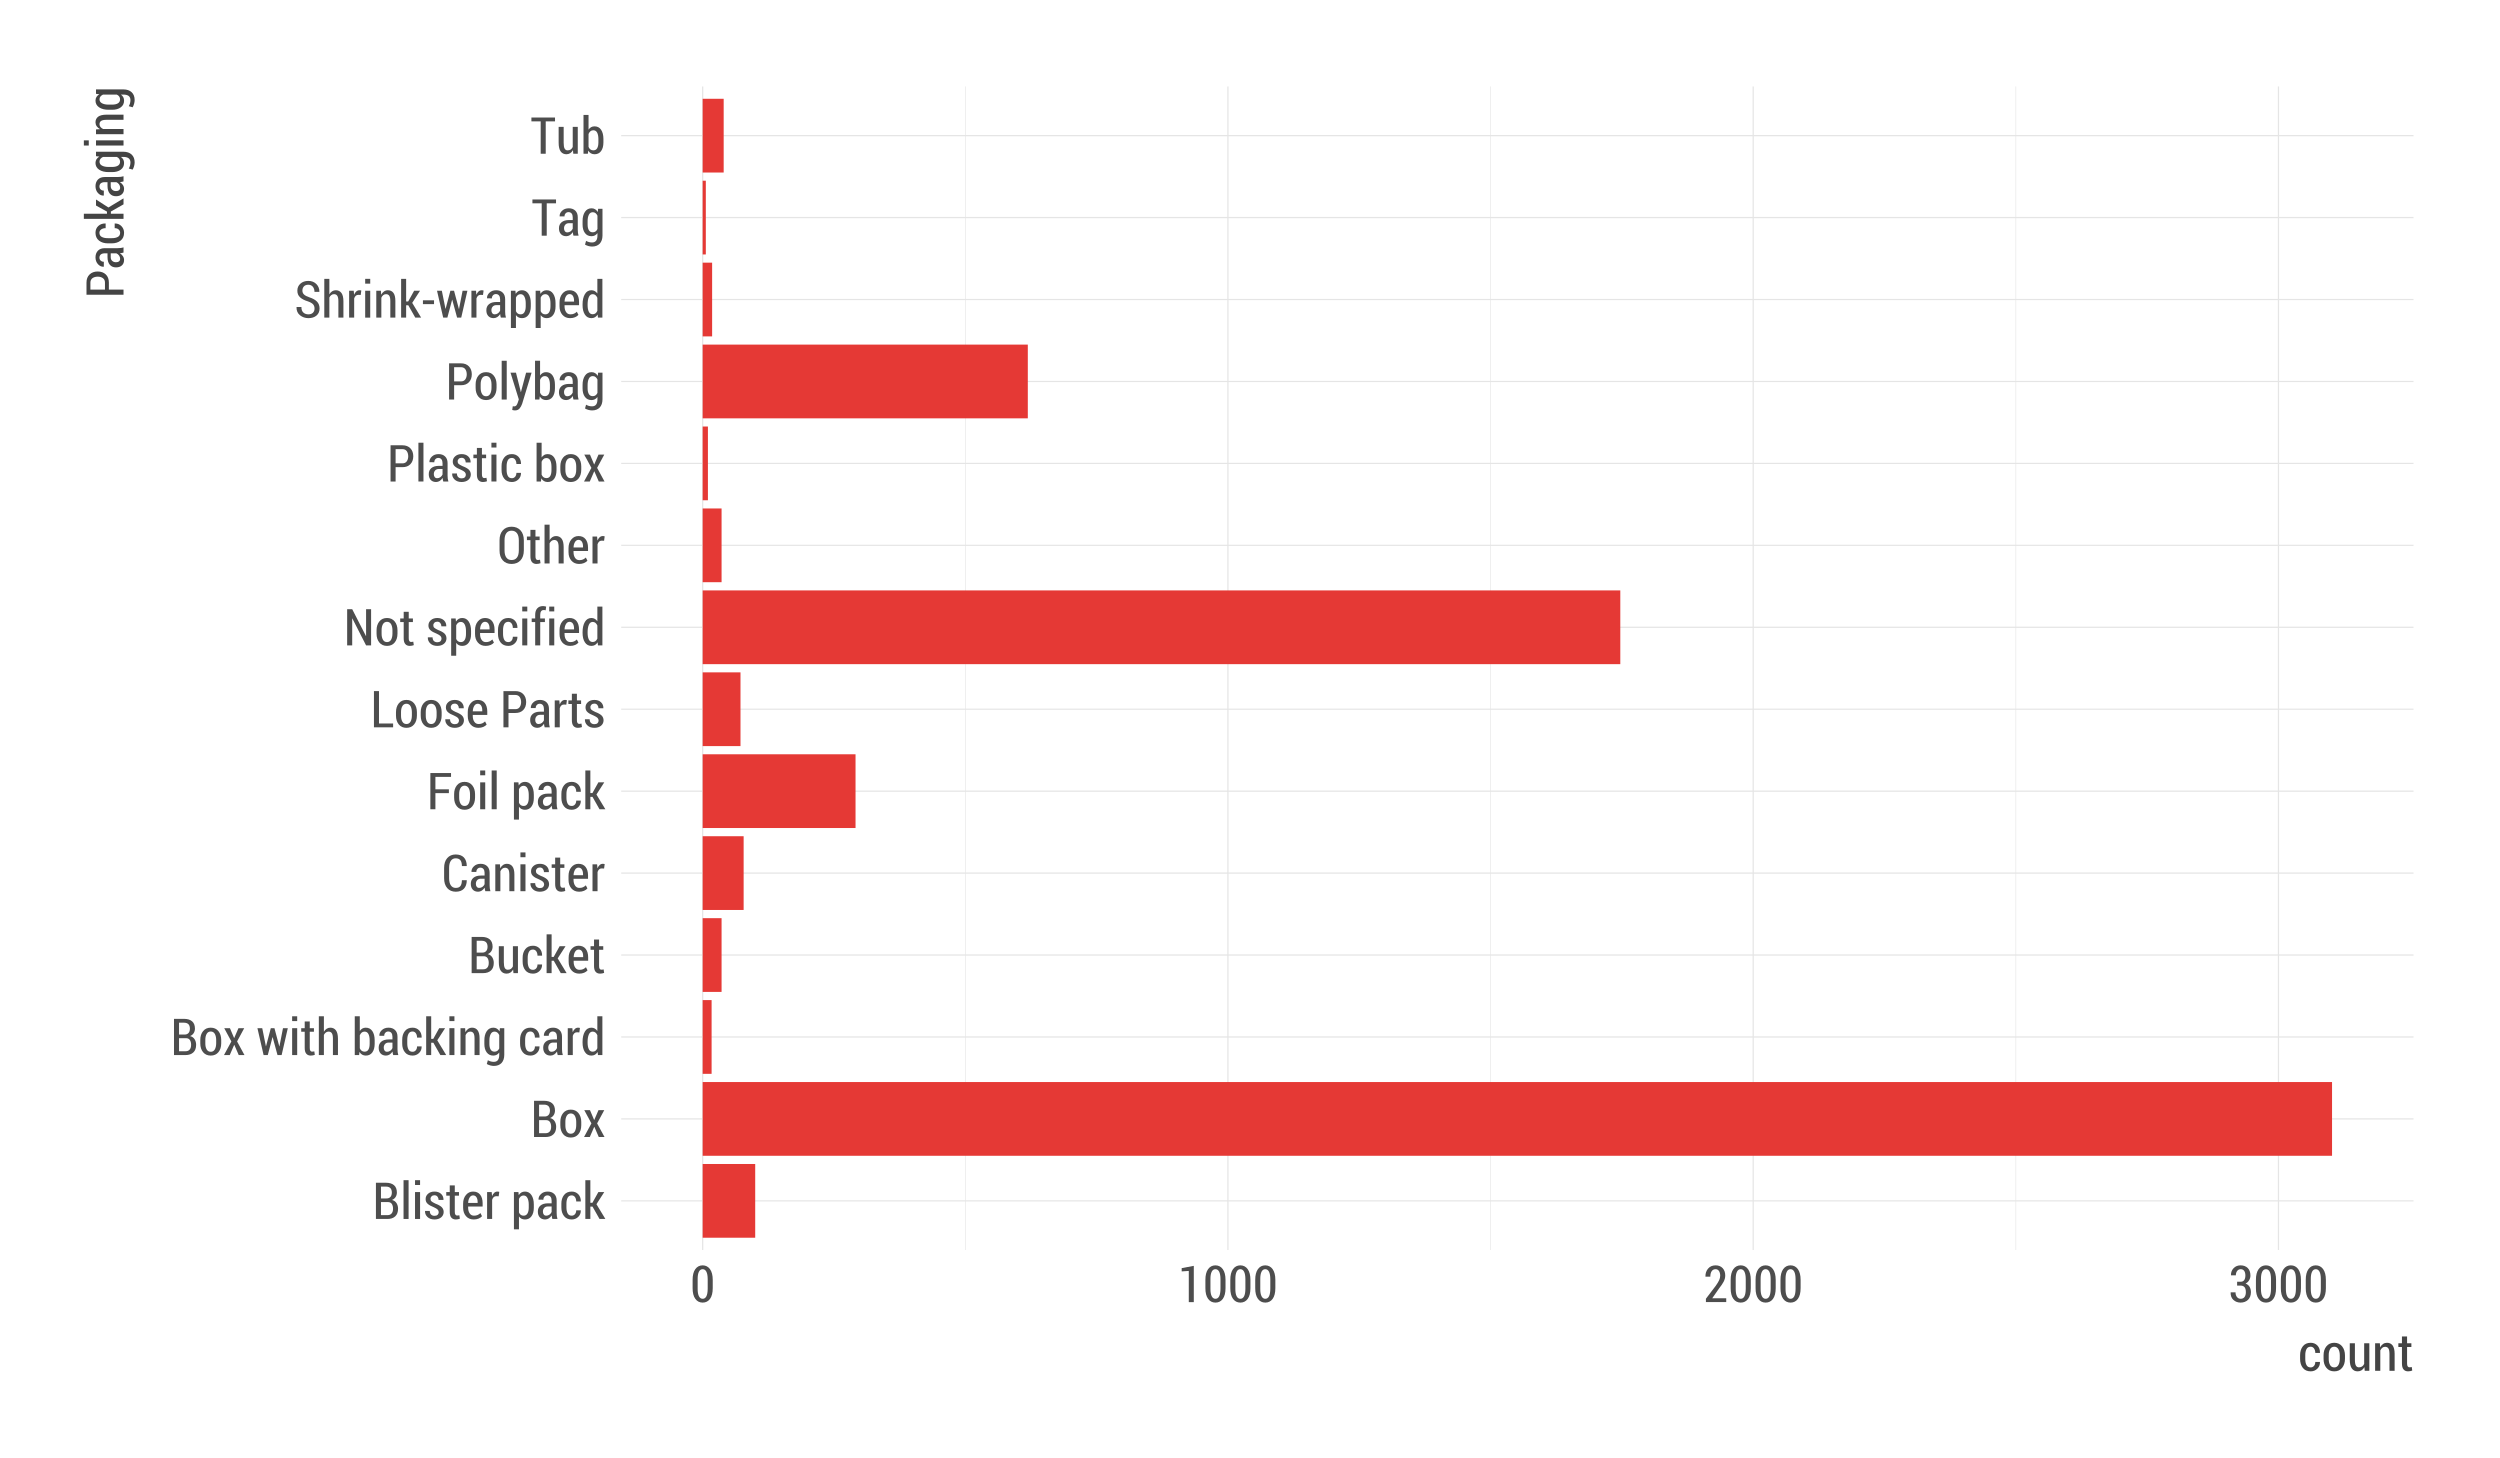 <?xml version="1.0" encoding="UTF-8"?>
<svg xmlns="http://www.w3.org/2000/svg" xmlns:xlink="http://www.w3.org/1999/xlink" width="432pt" height="252pt" viewBox="0 0 432 252" version="1.1">
<defs>
<g>
<symbol overflow="visible" id="glyph0-0">
<path style="stroke:none;" d="M 0.605 0 L 0.605 -6.258 L 2.352 -6.258 C 2.938 -6.258 3.398 -6.117 3.73 -5.836 C 4.059 -5.555 4.223 -5.133 4.227 -4.57 C 4.223 -4.273 4.148 -4.008 4 -3.781 C 3.848 -3.551 3.641 -3.387 3.379 -3.281 C 3.711 -3.207 3.969 -3.027 4.156 -2.75 C 4.336 -2.469 4.43 -2.145 4.43 -1.77 C 4.43 -1.191 4.266 -0.75 3.941 -0.453 C 3.613 -0.148 3.164 0 2.594 0 Z M 1.477 -2.918 L 1.477 -0.66 L 2.594 -0.66 C 2.902 -0.656 3.141 -0.75 3.309 -0.945 C 3.477 -1.133 3.562 -1.406 3.562 -1.766 C 3.562 -2.113 3.488 -2.395 3.348 -2.605 C 3.199 -2.812 2.98 -2.918 2.688 -2.918 Z M 1.477 -3.547 L 2.438 -3.547 C 2.723 -3.543 2.945 -3.629 3.109 -3.805 C 3.27 -3.977 3.352 -4.23 3.355 -4.559 C 3.352 -4.902 3.266 -5.16 3.098 -5.336 C 2.926 -5.504 2.676 -5.59 2.352 -5.594 L 1.477 -5.594 Z M 1.477 -3.547 "/>
</symbol>
<symbol overflow="visible" id="glyph0-1">
<path style="stroke:none;" d="M 1.426 0 L 0.555 0 L 0.555 -6.703 L 1.426 -6.703 Z M 1.426 0 "/>
</symbol>
<symbol overflow="visible" id="glyph0-2">
<path style="stroke:none;" d="M 1.426 0 L 0.555 0 L 0.555 -4.648 L 1.426 -4.648 Z M 1.426 -5.871 L 0.555 -5.871 L 0.555 -6.703 L 1.426 -6.703 Z M 1.426 -5.871 "/>
</symbol>
<symbol overflow="visible" id="glyph0-3">
<path style="stroke:none;" d="M 2.664 -1.164 C 2.66 -1.34 2.602 -1.492 2.484 -1.621 C 2.367 -1.742 2.141 -1.879 1.812 -2.031 C 1.328 -2.215 0.973 -2.414 0.746 -2.629 C 0.512 -2.836 0.398 -3.109 0.402 -3.445 C 0.398 -3.805 0.539 -4.109 0.824 -4.359 C 1.105 -4.609 1.477 -4.734 1.938 -4.734 C 2.414 -4.734 2.797 -4.598 3.082 -4.328 C 3.363 -4.055 3.496 -3.719 3.488 -3.316 L 3.48 -3.293 L 2.641 -3.293 C 2.637 -3.512 2.574 -3.699 2.453 -3.859 C 2.328 -4.016 2.156 -4.094 1.938 -4.098 C 1.719 -4.094 1.551 -4.035 1.43 -3.914 C 1.305 -3.789 1.242 -3.645 1.246 -3.48 C 1.242 -3.301 1.293 -3.16 1.402 -3.059 C 1.504 -2.957 1.73 -2.82 2.078 -2.656 C 2.562 -2.477 2.926 -2.277 3.164 -2.059 C 3.398 -1.832 3.516 -1.551 3.52 -1.207 C 3.516 -0.824 3.367 -0.512 3.078 -0.27 C 2.781 -0.031 2.398 0.086 1.93 0.09 C 1.414 0.086 1.012 -0.055 0.715 -0.344 C 0.418 -0.633 0.277 -0.973 0.297 -1.367 L 0.305 -1.391 L 1.117 -1.391 C 1.125 -1.086 1.207 -0.871 1.363 -0.742 C 1.516 -0.605 1.707 -0.539 1.941 -0.543 C 2.164 -0.539 2.344 -0.598 2.473 -0.715 C 2.598 -0.832 2.66 -0.98 2.664 -1.164 Z M 2.664 -1.164 "/>
</symbol>
<symbol overflow="visible" id="glyph0-4">
<path style="stroke:none;" d="M 1.613 -5.805 L 1.613 -4.648 L 2.336 -4.648 L 2.336 -4.027 L 1.613 -4.027 L 1.613 -1.258 C 1.609 -1.016 1.645 -0.844 1.719 -0.746 C 1.789 -0.641 1.883 -0.59 2 -0.594 C 2.062 -0.59 2.125 -0.594 2.188 -0.605 C 2.242 -0.609 2.312 -0.625 2.398 -0.645 L 2.488 -0.043 C 2.391 -0.004 2.281 0.023 2.16 0.051 C 2.035 0.074 1.91 0.086 1.785 0.09 C 1.453 0.086 1.195 -0.02 1.016 -0.234 C 0.828 -0.449 0.738 -0.789 0.742 -1.258 L 0.742 -4.027 L 0.137 -4.027 L 0.137 -4.648 L 0.742 -4.648 L 0.742 -5.805 Z M 1.613 -5.805 "/>
</symbol>
<symbol overflow="visible" id="glyph0-5">
<path style="stroke:none;" d="M 2.18 0.09 C 1.625 0.086 1.18 -0.102 0.848 -0.484 C 0.516 -0.867 0.352 -1.359 0.352 -1.961 L 0.352 -2.637 C 0.352 -3.246 0.512 -3.746 0.84 -4.141 C 1.16 -4.535 1.574 -4.734 2.078 -4.734 C 2.605 -4.734 3.012 -4.555 3.297 -4.195 C 3.578 -3.836 3.719 -3.352 3.723 -2.746 L 3.723 -2.145 L 1.219 -2.145 L 1.219 -1.961 C 1.219 -1.559 1.305 -1.227 1.484 -0.965 C 1.656 -0.699 1.906 -0.566 2.234 -0.57 C 2.469 -0.566 2.676 -0.605 2.852 -0.684 C 3.02 -0.758 3.184 -0.871 3.344 -1.02 L 3.617 -0.477 C 3.469 -0.305 3.273 -0.168 3.027 -0.066 C 2.781 0.039 2.5 0.086 2.18 0.09 Z M 2.078 -4.074 C 1.824 -4.07 1.621 -3.949 1.473 -3.703 C 1.316 -3.453 1.234 -3.141 1.219 -2.766 L 2.859 -2.766 L 2.859 -2.945 C 2.859 -3.273 2.793 -3.543 2.66 -3.758 C 2.527 -3.965 2.332 -4.07 2.078 -4.074 Z M 2.078 -4.074 "/>
</symbol>
<symbol overflow="visible" id="glyph0-6">
<path style="stroke:none;" d="M 2.5 -3.914 L 2.094 -3.938 C 1.906 -3.938 1.758 -3.883 1.641 -3.773 C 1.523 -3.664 1.434 -3.508 1.371 -3.312 L 1.371 0 L 0.5 0 L 0.5 -4.648 L 1.293 -4.648 L 1.359 -3.949 C 1.453 -4.195 1.578 -4.387 1.738 -4.527 C 1.895 -4.664 2.078 -4.734 2.285 -4.734 C 2.34 -4.734 2.398 -4.727 2.461 -4.719 C 2.52 -4.703 2.566 -4.691 2.605 -4.684 Z M 2.5 -3.914 "/>
</symbol>
<symbol overflow="visible" id="glyph0-7">
<path style="stroke:none;" d=""/>
</symbol>
<symbol overflow="visible" id="glyph0-8">
<path style="stroke:none;" d="M 3.938 -1.938 C 3.938 -1.324 3.801 -0.832 3.531 -0.465 C 3.262 -0.094 2.887 0.086 2.41 0.09 C 2.18 0.086 1.98 0.047 1.812 -0.043 C 1.637 -0.129 1.492 -0.262 1.371 -0.434 L 1.371 1.789 L 0.5 1.789 L 0.5 -4.648 L 1.277 -4.648 L 1.332 -4.117 C 1.449 -4.312 1.602 -4.465 1.781 -4.574 C 1.961 -4.68 2.168 -4.734 2.402 -4.734 C 2.887 -4.734 3.262 -4.531 3.531 -4.125 C 3.801 -3.719 3.938 -3.18 3.938 -2.508 Z M 3.062 -2.508 C 3.059 -2.961 2.984 -3.332 2.836 -3.621 C 2.688 -3.91 2.461 -4.055 2.164 -4.055 C 1.977 -4.055 1.82 -4 1.688 -3.895 C 1.555 -3.789 1.449 -3.645 1.371 -3.465 L 1.371 -1.113 C 1.449 -0.938 1.551 -0.801 1.684 -0.711 C 1.812 -0.613 1.977 -0.566 2.172 -0.57 C 2.469 -0.566 2.691 -0.691 2.84 -0.945 C 2.984 -1.195 3.059 -1.527 3.062 -1.938 Z M 3.062 -2.508 "/>
</symbol>
<symbol overflow="visible" id="glyph0-9">
<path style="stroke:none;" d="M 2.867 0 C 2.832 -0.105 2.809 -0.207 2.789 -0.312 C 2.766 -0.41 2.75 -0.512 2.75 -0.617 C 2.617 -0.406 2.457 -0.238 2.262 -0.105 C 2.066 0.023 1.852 0.086 1.617 0.09 C 1.223 0.086 0.914 -0.035 0.691 -0.281 C 0.469 -0.527 0.355 -0.859 0.359 -1.277 C 0.355 -1.719 0.508 -2.066 0.812 -2.32 C 1.113 -2.574 1.539 -2.699 2.09 -2.703 L 2.738 -2.703 L 2.738 -3.176 C 2.734 -3.457 2.672 -3.676 2.547 -3.836 C 2.418 -3.992 2.238 -4.07 2.012 -4.074 C 1.801 -4.07 1.633 -4 1.508 -3.859 C 1.375 -3.715 1.312 -3.539 1.316 -3.328 L 0.484 -3.332 L 0.473 -3.355 C 0.457 -3.711 0.602 -4.031 0.902 -4.312 C 1.199 -4.594 1.586 -4.734 2.066 -4.734 C 2.523 -4.734 2.895 -4.598 3.18 -4.328 C 3.465 -4.055 3.609 -3.668 3.609 -3.172 L 3.609 -1.016 C 3.609 -0.828 3.617 -0.656 3.641 -0.492 C 3.66 -0.324 3.695 -0.16 3.746 0 Z M 1.812 -0.57 C 2.012 -0.566 2.199 -0.629 2.367 -0.75 C 2.535 -0.871 2.656 -1.023 2.738 -1.207 L 2.738 -2.16 L 2.074 -2.16 C 1.809 -2.156 1.602 -2.07 1.453 -1.902 C 1.305 -1.73 1.23 -1.523 1.234 -1.277 C 1.23 -1.066 1.281 -0.895 1.383 -0.766 C 1.484 -0.633 1.625 -0.566 1.812 -0.57 Z M 1.812 -0.57 "/>
</symbol>
<symbol overflow="visible" id="glyph0-10">
<path style="stroke:none;" d="M 2.113 -0.57 C 2.328 -0.566 2.512 -0.652 2.664 -0.82 C 2.809 -0.988 2.883 -1.211 2.887 -1.496 L 3.668 -1.496 L 3.68 -1.469 C 3.688 -1.027 3.539 -0.656 3.234 -0.359 C 2.926 -0.059 2.551 0.086 2.113 0.09 C 1.531 0.086 1.086 -0.105 0.781 -0.496 C 0.469 -0.887 0.316 -1.387 0.32 -2 L 0.32 -2.637 C 0.316 -3.246 0.469 -3.746 0.781 -4.141 C 1.086 -4.535 1.531 -4.734 2.109 -4.734 C 2.578 -4.734 2.957 -4.574 3.254 -4.262 C 3.543 -3.945 3.688 -3.543 3.684 -3.047 L 3.668 -3.02 L 2.887 -3.02 C 2.883 -3.328 2.812 -3.582 2.672 -3.781 C 2.531 -3.973 2.344 -4.07 2.109 -4.074 C 1.777 -4.07 1.539 -3.938 1.402 -3.668 C 1.262 -3.395 1.195 -3.051 1.195 -2.645 L 1.195 -2 C 1.195 -1.578 1.262 -1.234 1.402 -0.969 C 1.539 -0.699 1.777 -0.566 2.113 -0.57 Z M 2.113 -0.57 "/>
</symbol>
<symbol overflow="visible" id="glyph0-11">
<path style="stroke:none;" d="M 1.742 -2.137 L 1.371 -2.137 L 1.371 0 L 0.504 0 L 0.504 -6.703 L 1.371 -6.703 L 1.371 -2.797 L 1.727 -2.797 L 2.754 -4.648 L 3.773 -4.648 L 2.422 -2.551 L 3.965 0 L 2.953 0 Z M 1.742 -2.137 "/>
</symbol>
<symbol overflow="visible" id="glyph0-12">
<path style="stroke:none;" d="M 0.328 -2.617 C 0.328 -3.23 0.488 -3.738 0.809 -4.137 C 1.129 -4.535 1.57 -4.734 2.137 -4.734 C 2.691 -4.734 3.133 -4.535 3.457 -4.141 C 3.781 -3.742 3.941 -3.234 3.945 -2.617 L 3.945 -2.023 C 3.941 -1.398 3.781 -0.891 3.461 -0.5 C 3.137 -0.105 2.695 0.086 2.141 0.09 C 1.57 0.086 1.129 -0.105 0.809 -0.5 C 0.488 -0.891 0.328 -1.398 0.328 -2.023 Z M 1.199 -2.027 C 1.195 -1.602 1.273 -1.25 1.43 -0.98 C 1.586 -0.703 1.82 -0.566 2.141 -0.57 C 2.445 -0.566 2.68 -0.703 2.84 -0.98 C 2.992 -1.25 3.07 -1.602 3.074 -2.027 L 3.074 -2.621 C 3.07 -3.035 2.992 -3.383 2.84 -3.66 C 2.68 -3.934 2.445 -4.07 2.137 -4.074 C 1.82 -4.07 1.586 -3.934 1.43 -3.664 C 1.273 -3.387 1.195 -3.039 1.199 -2.621 Z M 1.199 -2.027 "/>
</symbol>
<symbol overflow="visible" id="glyph0-13">
<path style="stroke:none;" d="M 1.891 -2.953 L 1.918 -2.953 L 2.648 -4.648 L 3.645 -4.648 L 2.41 -2.355 L 3.688 0 L 2.695 0 L 1.934 -1.754 L 1.906 -1.754 L 1.145 0 L 0.148 0 L 1.422 -2.355 L 0.188 -4.648 L 1.176 -4.648 Z M 1.891 -2.953 "/>
</symbol>
<symbol overflow="visible" id="glyph0-14">
<path style="stroke:none;" d="M 3.953 -1.508 L 3.98 -1.508 L 4.594 -4.648 L 5.426 -4.648 L 4.359 0 L 3.645 0 L 2.809 -3.09 L 2.785 -3.09 L 1.965 0 L 1.242 0 L 0.176 -4.648 L 1.008 -4.648 L 1.637 -1.535 L 1.664 -1.535 L 2.488 -4.648 L 3.117 -4.648 Z M 3.953 -1.508 "/>
</symbol>
<symbol overflow="visible" id="glyph0-15">
<path style="stroke:none;" d="M 1.359 -4.027 C 1.484 -4.246 1.641 -4.422 1.832 -4.547 C 2.02 -4.672 2.23 -4.734 2.465 -4.734 C 2.883 -4.734 3.207 -4.578 3.441 -4.27 C 3.668 -3.961 3.785 -3.484 3.789 -2.844 L 3.789 0 L 2.918 0 L 2.918 -2.852 C 2.918 -3.277 2.855 -3.586 2.73 -3.773 C 2.605 -3.961 2.418 -4.055 2.176 -4.055 C 1.992 -4.055 1.836 -4.004 1.699 -3.902 C 1.559 -3.801 1.445 -3.66 1.359 -3.484 L 1.359 0 L 0.484 0 L 0.484 -6.703 L 1.359 -6.703 Z M 1.359 -4.027 "/>
</symbol>
<symbol overflow="visible" id="glyph0-16">
<path style="stroke:none;" d="M 3.941 -1.938 C 3.938 -1.32 3.805 -0.828 3.539 -0.461 C 3.273 -0.094 2.898 0.086 2.414 0.09 C 2.172 0.086 1.957 0.035 1.777 -0.07 C 1.59 -0.176 1.438 -0.332 1.32 -0.547 L 1.254 0 L 0.5 0 L 0.5 -6.703 L 1.371 -6.703 L 1.371 -4.16 C 1.488 -4.344 1.633 -4.484 1.809 -4.586 C 1.977 -4.684 2.176 -4.734 2.406 -4.734 C 2.895 -4.734 3.273 -4.535 3.539 -4.145 C 3.805 -3.746 3.938 -3.223 3.941 -2.57 Z M 3.074 -2.57 C 3.07 -3.012 3 -3.371 2.859 -3.645 C 2.719 -3.918 2.492 -4.055 2.188 -4.055 C 1.988 -4.055 1.824 -3.996 1.691 -3.879 C 1.555 -3.762 1.449 -3.605 1.371 -3.418 L 1.371 -1.18 C 1.449 -0.988 1.555 -0.844 1.691 -0.742 C 1.828 -0.637 1.996 -0.586 2.195 -0.586 C 2.5 -0.586 2.723 -0.707 2.863 -0.949 C 3 -1.191 3.07 -1.52 3.074 -1.938 Z M 3.074 -2.57 "/>
</symbol>
<symbol overflow="visible" id="glyph0-17">
<path style="stroke:none;" d="M 1.289 -4.648 L 1.336 -3.961 C 1.465 -4.203 1.625 -4.391 1.824 -4.531 C 2.02 -4.664 2.246 -4.734 2.496 -4.734 C 2.902 -4.734 3.219 -4.582 3.445 -4.281 C 3.672 -3.98 3.785 -3.516 3.785 -2.883 L 3.785 0 L 2.914 0 L 2.914 -2.875 C 2.91 -3.305 2.848 -3.609 2.727 -3.789 C 2.602 -3.965 2.418 -4.055 2.172 -4.055 C 1.988 -4.055 1.828 -4 1.695 -3.891 C 1.555 -3.781 1.445 -3.629 1.363 -3.441 L 1.363 0 L 0.488 0 L 0.488 -4.648 Z M 1.289 -4.648 "/>
</symbol>
<symbol overflow="visible" id="glyph0-18">
<path style="stroke:none;" d="M 0.336 -2.508 C 0.332 -3.176 0.469 -3.711 0.746 -4.121 C 1.016 -4.527 1.398 -4.734 1.887 -4.734 C 2.121 -4.734 2.324 -4.68 2.504 -4.57 C 2.68 -4.461 2.832 -4.301 2.961 -4.09 L 3.023 -4.648 L 3.777 -4.648 L 3.777 -0.023 C 3.773 0.57 3.613 1.035 3.301 1.375 C 2.98 1.707 2.539 1.875 1.977 1.879 C 1.777 1.875 1.57 1.844 1.352 1.789 C 1.129 1.727 0.93 1.645 0.758 1.543 L 0.941 0.891 C 1.086 0.977 1.246 1.043 1.422 1.098 C 1.594 1.145 1.777 1.172 1.969 1.172 C 2.285 1.172 2.52 1.07 2.676 0.867 C 2.828 0.664 2.906 0.367 2.906 -0.027 L 2.906 -0.445 C 2.781 -0.266 2.633 -0.129 2.461 -0.043 C 2.289 0.047 2.094 0.086 1.879 0.09 C 1.391 0.086 1.012 -0.094 0.742 -0.465 C 0.469 -0.832 0.332 -1.324 0.336 -1.938 Z M 1.207 -1.938 C 1.207 -1.523 1.277 -1.195 1.422 -0.953 C 1.562 -0.707 1.789 -0.586 2.098 -0.586 C 2.285 -0.586 2.445 -0.633 2.578 -0.73 C 2.711 -0.824 2.82 -0.961 2.906 -1.145 L 2.906 -3.461 C 2.82 -3.641 2.711 -3.785 2.578 -3.895 C 2.445 -4 2.285 -4.055 2.105 -4.055 C 1.797 -4.055 1.57 -3.91 1.426 -3.625 C 1.277 -3.336 1.207 -2.965 1.207 -2.508 Z M 1.207 -1.938 "/>
</symbol>
<symbol overflow="visible" id="glyph0-19">
<path style="stroke:none;" d="M 0.336 -2.27 C 0.332 -3.008 0.469 -3.605 0.738 -4.059 C 1.004 -4.508 1.379 -4.734 1.871 -4.734 C 2.082 -4.734 2.277 -4.684 2.449 -4.586 C 2.621 -4.488 2.766 -4.348 2.891 -4.168 L 2.891 -6.703 L 3.762 -6.703 L 3.762 0 L 3 0 L 2.934 -0.531 C 2.809 -0.324 2.656 -0.168 2.48 -0.066 C 2.297 0.039 2.094 0.086 1.863 0.09 C 1.379 0.086 1.004 -0.117 0.738 -0.527 C 0.469 -0.941 0.332 -1.492 0.336 -2.18 Z M 1.207 -2.18 C 1.207 -1.688 1.277 -1.297 1.418 -1.016 C 1.559 -0.727 1.781 -0.586 2.086 -0.586 C 2.273 -0.586 2.434 -0.637 2.566 -0.738 C 2.699 -0.84 2.805 -0.984 2.891 -1.172 L 2.891 -3.434 C 2.805 -3.625 2.699 -3.773 2.566 -3.887 C 2.434 -3.996 2.273 -4.055 2.094 -4.055 C 1.785 -4.055 1.562 -3.887 1.422 -3.559 C 1.277 -3.227 1.207 -2.797 1.207 -2.27 Z M 1.207 -2.18 "/>
</symbol>
<symbol overflow="visible" id="glyph0-20">
<path style="stroke:none;" d="M 2.953 -0.625 C 2.828 -0.395 2.668 -0.219 2.477 -0.094 C 2.285 0.027 2.066 0.086 1.816 0.09 C 1.395 0.086 1.066 -0.07 0.832 -0.395 C 0.598 -0.715 0.48 -1.219 0.48 -1.902 L 0.48 -4.648 L 1.348 -4.648 L 1.348 -1.895 C 1.348 -1.414 1.402 -1.078 1.516 -0.883 C 1.629 -0.684 1.801 -0.586 2.027 -0.586 C 2.242 -0.586 2.422 -0.633 2.566 -0.734 C 2.711 -0.832 2.824 -0.977 2.914 -1.164 L 2.914 -4.648 L 3.785 -4.648 L 3.785 0 L 3.008 0 Z M 2.953 -0.625 "/>
</symbol>
<symbol overflow="visible" id="glyph0-21">
<path style="stroke:none;" d="M 4.305 -1.898 L 4.32 -1.875 C 4.312 -1.25 4.145 -0.766 3.816 -0.422 C 3.484 -0.082 3.02 0.086 2.422 0.09 C 1.805 0.086 1.316 -0.117 0.953 -0.527 C 0.582 -0.941 0.398 -1.516 0.402 -2.258 L 0.402 -3.992 C 0.398 -4.727 0.578 -5.305 0.945 -5.723 C 1.305 -6.137 1.789 -6.344 2.398 -6.348 C 3.008 -6.344 3.48 -6.176 3.809 -5.844 C 4.137 -5.504 4.305 -5.016 4.32 -4.375 L 4.305 -4.348 L 3.48 -4.348 C 3.473 -4.805 3.383 -5.141 3.211 -5.359 C 3.039 -5.574 2.766 -5.684 2.398 -5.684 C 2.035 -5.684 1.758 -5.539 1.562 -5.25 C 1.363 -4.961 1.266 -4.547 1.266 -4.012 L 1.266 -2.258 C 1.266 -1.711 1.367 -1.293 1.57 -1.004 C 1.773 -0.711 2.055 -0.566 2.422 -0.57 C 2.781 -0.566 3.047 -0.672 3.215 -0.887 C 3.383 -1.094 3.469 -1.434 3.477 -1.898 Z M 4.305 -1.898 "/>
</symbol>
<symbol overflow="visible" id="glyph0-22">
<path style="stroke:none;" d="M 3.805 -2.785 L 1.477 -2.785 L 1.477 0 L 0.605 0 L 0.605 -6.258 L 4.176 -6.258 L 4.176 -5.594 L 1.477 -5.594 L 1.477 -3.445 L 3.805 -3.445 Z M 3.805 -2.785 "/>
</symbol>
<symbol overflow="visible" id="glyph0-23">
<path style="stroke:none;" d="M 1.477 -0.66 L 3.918 -0.66 L 3.918 0 L 0.605 0 L 0.605 -6.258 L 1.477 -6.258 Z M 1.477 -0.66 "/>
</symbol>
<symbol overflow="visible" id="glyph0-24">
<path style="stroke:none;" d="M 1.477 -2.477 L 1.477 0 L 0.605 0 L 0.605 -6.258 L 2.66 -6.258 C 3.242 -6.258 3.699 -6.082 4.031 -5.734 C 4.363 -5.387 4.527 -4.93 4.531 -4.367 C 4.527 -3.793 4.363 -3.336 4.031 -2.992 C 3.699 -2.645 3.242 -2.473 2.66 -2.477 Z M 1.477 -3.137 L 2.66 -3.137 C 2.988 -3.133 3.234 -3.25 3.406 -3.484 C 3.57 -3.715 3.656 -4.004 3.66 -4.355 C 3.656 -4.707 3.574 -5.004 3.41 -5.242 C 3.242 -5.473 2.992 -5.59 2.66 -5.594 L 1.477 -5.594 Z M 1.477 -3.137 "/>
</symbol>
<symbol overflow="visible" id="glyph0-25">
<path style="stroke:none;" d="M 4.742 0 L 3.875 0 L 1.504 -4.652 L 1.477 -4.645 L 1.477 0 L 0.605 0 L 0.605 -6.258 L 1.477 -6.258 L 3.852 -1.617 L 3.875 -1.625 L 3.875 -6.258 L 4.742 -6.258 Z M 4.742 0 "/>
</symbol>
<symbol overflow="visible" id="glyph0-26">
<path style="stroke:none;" d="M 0.805 0 L 0.805 -4.027 L 0.203 -4.027 L 0.203 -4.648 L 0.805 -4.648 L 0.805 -5.246 C 0.801 -5.734 0.918 -6.117 1.156 -6.387 C 1.391 -6.656 1.723 -6.789 2.152 -6.793 C 2.23 -6.789 2.316 -6.781 2.406 -6.77 C 2.492 -6.75 2.59 -6.73 2.703 -6.703 L 2.617 -6.062 C 2.566 -6.074 2.512 -6.086 2.453 -6.098 C 2.391 -6.102 2.328 -6.105 2.262 -6.109 C 2.066 -6.105 1.918 -6.031 1.824 -5.887 C 1.723 -5.734 1.676 -5.52 1.676 -5.246 L 1.676 -4.648 L 2.488 -4.648 L 2.488 -4.027 L 1.676 -4.027 L 1.676 0 Z M 0.805 0 "/>
</symbol>
<symbol overflow="visible" id="glyph0-27">
<path style="stroke:none;" d="M 4.59 -2.266 C 4.586 -1.52 4.395 -0.941 4.012 -0.531 C 3.625 -0.117 3.109 0.086 2.469 0.09 C 1.828 0.086 1.324 -0.117 0.953 -0.531 C 0.574 -0.941 0.387 -1.52 0.391 -2.266 L 0.391 -3.984 C 0.387 -4.723 0.574 -5.301 0.953 -5.719 C 1.328 -6.137 1.832 -6.344 2.469 -6.348 C 3.109 -6.344 3.625 -6.137 4.012 -5.719 C 4.395 -5.301 4.586 -4.723 4.59 -3.984 Z M 3.723 -3.996 C 3.719 -4.539 3.609 -4.949 3.395 -5.234 C 3.172 -5.516 2.863 -5.66 2.469 -5.66 C 2.074 -5.66 1.773 -5.516 1.566 -5.234 C 1.355 -4.949 1.254 -4.539 1.254 -3.996 L 1.254 -2.266 C 1.254 -1.715 1.359 -1.297 1.57 -1.016 C 1.781 -0.727 2.078 -0.586 2.469 -0.59 C 2.867 -0.586 3.18 -0.727 3.398 -1.012 C 3.613 -1.289 3.719 -1.707 3.723 -2.266 Z M 3.723 -3.996 "/>
</symbol>
<symbol overflow="visible" id="glyph0-28">
<path style="stroke:none;" d="M 1.805 -1.602 L 1.871 -1.297 L 1.895 -1.297 L 2.789 -4.648 L 3.738 -4.648 L 2.109 0.723 C 2 1.039 1.852 1.312 1.664 1.539 C 1.477 1.762 1.207 1.875 0.863 1.879 C 0.789 1.875 0.715 1.867 0.633 1.855 C 0.551 1.836 0.469 1.816 0.391 1.801 L 0.484 1.156 C 0.512 1.156 0.555 1.164 0.613 1.172 C 0.664 1.176 0.707 1.176 0.742 1.18 C 0.91 1.176 1.043 1.105 1.145 0.961 C 1.238 0.816 1.316 0.645 1.375 0.453 L 1.531 -0.023 L 0.094 -4.648 L 1.039 -4.648 Z M 1.805 -1.602 "/>
</symbol>
<symbol overflow="visible" id="glyph0-29">
<path style="stroke:none;" d="M 3.469 -1.578 C 3.469 -1.867 3.383 -2.109 3.219 -2.301 C 3.047 -2.488 2.758 -2.656 2.348 -2.801 C 1.75 -2.98 1.293 -3.215 0.977 -3.504 C 0.656 -3.793 0.496 -4.176 0.5 -4.66 C 0.496 -5.148 0.672 -5.555 1.027 -5.871 C 1.379 -6.188 1.836 -6.344 2.395 -6.348 C 2.969 -6.344 3.434 -6.16 3.793 -5.797 C 4.145 -5.43 4.316 -4.992 4.305 -4.477 L 4.297 -4.453 L 3.461 -4.453 C 3.457 -4.816 3.363 -5.109 3.176 -5.34 C 2.988 -5.566 2.723 -5.684 2.383 -5.684 C 2.059 -5.684 1.809 -5.586 1.633 -5.398 C 1.457 -5.203 1.371 -4.961 1.371 -4.672 C 1.371 -4.398 1.465 -4.176 1.652 -3.996 C 1.84 -3.816 2.152 -3.652 2.59 -3.504 C 3.16 -3.324 3.594 -3.078 3.891 -2.773 C 4.188 -2.465 4.336 -2.07 4.34 -1.582 C 4.336 -1.066 4.16 -0.656 3.809 -0.359 C 3.457 -0.059 2.992 0.086 2.422 0.09 C 1.859 0.086 1.375 -0.074 0.961 -0.406 C 0.543 -0.734 0.34 -1.203 0.355 -1.805 L 0.367 -1.832 L 1.203 -1.832 C 1.199 -1.398 1.312 -1.082 1.539 -0.879 C 1.762 -0.672 2.055 -0.566 2.422 -0.57 C 2.746 -0.566 3.004 -0.66 3.191 -0.844 C 3.375 -1.023 3.469 -1.266 3.469 -1.578 Z M 3.469 -1.578 "/>
</symbol>
<symbol overflow="visible" id="glyph0-30">
<path style="stroke:none;" d="M 2.23 -2.332 L 0.312 -2.332 L 0.312 -2.996 L 2.23 -2.996 Z M 2.23 -2.332 "/>
</symbol>
<symbol overflow="visible" id="glyph0-31">
<path style="stroke:none;" d="M 4.227 -5.594 L 2.621 -5.594 L 2.621 0 L 1.75 0 L 1.75 -5.594 L 0.148 -5.594 L 0.148 -6.258 L 4.227 -6.258 Z M 4.227 -5.594 "/>
</symbol>
<symbol overflow="visible" id="glyph0-32">
<path style="stroke:none;" d="M 3.891 -2.418 C 3.891 -1.605 3.734 -0.984 3.422 -0.555 C 3.109 -0.125 2.688 0.086 2.156 0.09 C 1.617 0.086 1.191 -0.125 0.883 -0.559 C 0.566 -0.988 0.41 -1.609 0.414 -2.418 L 0.414 -3.832 C 0.41 -4.637 0.566 -5.254 0.879 -5.691 C 1.191 -6.125 1.613 -6.344 2.148 -6.348 C 2.68 -6.344 3.102 -6.125 3.418 -5.691 C 3.73 -5.254 3.891 -4.637 3.891 -3.832 Z M 3.02 -3.965 C 3.016 -4.531 2.941 -4.961 2.793 -5.25 C 2.641 -5.539 2.426 -5.684 2.148 -5.684 C 1.863 -5.684 1.648 -5.535 1.504 -5.246 C 1.355 -4.953 1.281 -4.527 1.285 -3.965 L 1.285 -2.301 C 1.281 -1.73 1.355 -1.301 1.508 -1.008 C 1.656 -0.715 1.875 -0.566 2.156 -0.57 C 2.434 -0.566 2.645 -0.715 2.797 -1.008 C 2.941 -1.297 3.016 -1.727 3.02 -2.301 Z M 3.02 -3.965 "/>
</symbol>
<symbol overflow="visible" id="glyph0-33">
<path style="stroke:none;" d="M 2.707 0.008 L 1.84 0.008 L 1.84 -5.383 L 0.613 -5.301 L 0.613 -5.867 L 2.707 -6.262 Z M 2.707 0.008 "/>
</symbol>
<symbol overflow="visible" id="glyph0-34">
<path style="stroke:none;" d="M 3.945 0 L 0.434 0 L 0.434 -0.578 L 2.152 -2.84 C 2.426 -3.23 2.621 -3.555 2.734 -3.812 C 2.844 -4.066 2.898 -4.316 2.902 -4.562 C 2.898 -4.891 2.828 -5.16 2.691 -5.371 C 2.551 -5.578 2.359 -5.684 2.117 -5.684 C 1.809 -5.684 1.582 -5.566 1.43 -5.336 C 1.273 -5.105 1.195 -4.793 1.199 -4.395 L 0.359 -4.395 L 0.352 -4.418 C 0.34 -4.957 0.492 -5.414 0.812 -5.789 C 1.129 -6.16 1.562 -6.344 2.117 -6.348 C 2.625 -6.344 3.031 -6.184 3.328 -5.863 C 3.625 -5.539 3.773 -5.113 3.773 -4.586 C 3.773 -4.223 3.68 -3.867 3.5 -3.523 C 3.312 -3.172 3.051 -2.785 2.707 -2.359 L 1.527 -0.66 L 3.945 -0.66 Z M 3.945 0 "/>
</symbol>
<symbol overflow="visible" id="glyph0-35">
<path style="stroke:none;" d="M 1.461 -3.516 L 2.059 -3.516 C 2.344 -3.516 2.555 -3.609 2.691 -3.805 C 2.82 -3.996 2.887 -4.262 2.891 -4.594 C 2.887 -4.93 2.82 -5.195 2.684 -5.391 C 2.543 -5.586 2.34 -5.684 2.074 -5.684 C 1.832 -5.684 1.633 -5.586 1.477 -5.391 C 1.32 -5.195 1.242 -4.938 1.242 -4.625 L 0.414 -4.625 L 0.398 -4.648 C 0.387 -5.129 0.539 -5.535 0.855 -5.859 C 1.168 -6.184 1.566 -6.344 2.059 -6.348 C 2.57 -6.344 2.984 -6.191 3.297 -5.883 C 3.605 -5.574 3.762 -5.137 3.762 -4.578 C 3.762 -4.297 3.688 -4.031 3.539 -3.781 C 3.391 -3.523 3.184 -3.332 2.918 -3.203 C 3.23 -3.082 3.461 -2.891 3.617 -2.633 C 3.766 -2.367 3.844 -2.066 3.848 -1.727 C 3.844 -1.156 3.676 -0.711 3.344 -0.391 C 3.008 -0.07 2.582 0.086 2.062 0.09 C 1.574 0.086 1.16 -0.062 0.824 -0.371 C 0.484 -0.676 0.324 -1.105 0.34 -1.66 L 0.352 -1.684 L 1.188 -1.684 C 1.184 -1.352 1.266 -1.086 1.43 -0.879 C 1.594 -0.672 1.809 -0.566 2.074 -0.57 C 2.355 -0.566 2.574 -0.668 2.734 -0.867 C 2.891 -1.066 2.969 -1.348 2.973 -1.715 C 2.969 -2.102 2.895 -2.387 2.746 -2.574 C 2.594 -2.754 2.363 -2.848 2.059 -2.852 L 1.461 -2.852 Z M 1.461 -3.516 "/>
</symbol>
<symbol overflow="visible" id="glyph1-0">
<path style="stroke:none;" d="M 2.164 -0.586 C 2.383 -0.586 2.57 -0.668 2.723 -0.84 C 2.875 -1.008 2.953 -1.238 2.953 -1.531 L 3.754 -1.531 L 3.762 -1.504 C 3.773 -1.055 3.621 -0.676 3.309 -0.367 C 2.992 -0.059 2.609 0.094 2.164 0.094 C 1.566 0.094 1.113 -0.105 0.801 -0.508 C 0.484 -0.91 0.328 -1.422 0.328 -2.043 L 0.328 -2.699 C 0.328 -3.316 0.484 -3.828 0.801 -4.234 C 1.113 -4.637 1.566 -4.84 2.156 -4.844 C 2.637 -4.84 3.027 -4.68 3.328 -4.359 C 3.629 -4.039 3.773 -3.625 3.766 -3.117 L 3.754 -3.09 L 2.953 -3.09 C 2.953 -3.402 2.879 -3.66 2.734 -3.863 C 2.59 -4.059 2.398 -4.16 2.156 -4.164 C 1.816 -4.16 1.574 -4.023 1.434 -3.75 C 1.289 -3.473 1.219 -3.121 1.223 -2.703 L 1.223 -2.047 C 1.219 -1.613 1.289 -1.262 1.434 -0.992 C 1.574 -0.719 1.816 -0.586 2.164 -0.586 Z M 2.164 -0.586 "/>
</symbol>
<symbol overflow="visible" id="glyph1-1">
<path style="stroke:none;" d="M 0.336 -2.676 C 0.332 -3.305 0.496 -3.824 0.828 -4.23 C 1.156 -4.637 1.609 -4.84 2.184 -4.844 C 2.75 -4.84 3.199 -4.637 3.535 -4.234 C 3.863 -3.824 4.031 -3.305 4.035 -2.676 L 4.035 -2.07 C 4.031 -1.43 3.867 -0.91 3.539 -0.512 C 3.211 -0.105 2.758 0.094 2.188 0.094 C 1.609 0.094 1.156 -0.105 0.828 -0.512 C 0.496 -0.91 0.332 -1.43 0.336 -2.07 Z M 1.227 -2.074 C 1.223 -1.637 1.301 -1.277 1.461 -1.004 C 1.617 -0.723 1.859 -0.586 2.188 -0.586 C 2.5 -0.586 2.738 -0.723 2.902 -1.004 C 3.059 -1.277 3.141 -1.637 3.141 -2.074 L 3.141 -2.68 C 3.141 -3.105 3.059 -3.461 2.902 -3.742 C 2.738 -4.02 2.5 -4.16 2.184 -4.164 C 1.859 -4.16 1.617 -4.02 1.461 -3.746 C 1.301 -3.465 1.223 -3.109 1.227 -2.68 Z M 1.227 -2.074 "/>
</symbol>
<symbol overflow="visible" id="glyph1-2">
<path style="stroke:none;" d="M 3.02 -0.637 C 2.887 -0.398 2.727 -0.219 2.535 -0.094 C 2.336 0.031 2.109 0.094 1.859 0.094 C 1.422 0.094 1.086 -0.07 0.852 -0.402 C 0.609 -0.734 0.492 -1.25 0.492 -1.945 L 0.492 -4.754 L 1.379 -4.754 L 1.379 -1.938 C 1.375 -1.449 1.434 -1.105 1.551 -0.902 C 1.664 -0.699 1.84 -0.598 2.074 -0.598 C 2.293 -0.598 2.477 -0.648 2.625 -0.75 C 2.773 -0.852 2.891 -0.996 2.98 -1.191 L 2.98 -4.754 L 3.871 -4.754 L 3.871 0 L 3.078 0 Z M 3.02 -0.637 "/>
</symbol>
<symbol overflow="visible" id="glyph1-3">
<path style="stroke:none;" d="M 1.32 -4.754 L 1.367 -4.051 C 1.492 -4.297 1.66 -4.492 1.867 -4.633 C 2.066 -4.77 2.297 -4.84 2.555 -4.844 C 2.969 -4.84 3.289 -4.688 3.523 -4.383 C 3.75 -4.074 3.867 -3.594 3.871 -2.949 L 3.871 0 L 2.98 0 L 2.98 -2.941 C 2.977 -3.379 2.914 -3.688 2.789 -3.875 C 2.664 -4.055 2.473 -4.148 2.219 -4.148 C 2.035 -4.148 1.875 -4.09 1.734 -3.977 C 1.594 -3.863 1.48 -3.711 1.395 -3.52 L 1.395 0 L 0.5 0 L 0.5 -4.754 Z M 1.32 -4.754 "/>
</symbol>
<symbol overflow="visible" id="glyph1-4">
<path style="stroke:none;" d="M 1.648 -5.938 L 1.648 -4.754 L 2.391 -4.754 L 2.391 -4.117 L 1.648 -4.117 L 1.648 -1.289 C 1.645 -1.039 1.684 -0.863 1.758 -0.762 C 1.828 -0.656 1.922 -0.602 2.043 -0.605 C 2.109 -0.602 2.176 -0.605 2.238 -0.617 C 2.297 -0.625 2.367 -0.641 2.453 -0.66 L 2.543 -0.043 C 2.441 -0.004 2.328 0.023 2.207 0.055 C 2.082 0.078 1.953 0.094 1.824 0.094 C 1.484 0.094 1.223 -0.016 1.039 -0.238 C 0.852 -0.457 0.762 -0.809 0.762 -1.289 L 0.762 -4.117 L 0.141 -4.117 L 0.141 -4.754 L 0.762 -4.754 L 0.762 -5.938 Z M 1.648 -5.938 "/>
</symbol>
<symbol overflow="visible" id="glyph2-0">
<path style="stroke:none;" d="M -2.531 -1.512 L 0 -1.512 L 0 -0.621 L -6.398 -0.621 L -6.398 -2.719 C -6.398 -3.316 -6.219 -3.785 -5.863 -4.125 C -5.508 -4.465 -5.043 -4.633 -4.465 -4.637 C -3.883 -4.633 -3.414 -4.465 -3.062 -4.125 C -2.707 -3.785 -2.531 -3.316 -2.531 -2.719 Z M -3.207 -1.512 L -3.207 -2.719 C -3.203 -3.055 -3.324 -3.309 -3.562 -3.484 C -3.797 -3.656 -4.094 -3.742 -4.457 -3.746 C -4.82 -3.742 -5.121 -3.656 -5.363 -3.488 C -5.598 -3.312 -5.719 -3.059 -5.723 -2.719 L -5.723 -1.512 Z M -3.207 -1.512 "/>
</symbol>
<symbol overflow="visible" id="glyph2-1">
<path style="stroke:none;" d="M 0 -2.93 C -0.109 -2.898 -0.215 -2.871 -0.316 -2.852 C -0.418 -2.828 -0.523 -2.816 -0.633 -2.812 C -0.418 -2.68 -0.242 -2.512 -0.109 -2.312 C 0.027 -2.113 0.094 -1.895 0.094 -1.652 C 0.094 -1.25 -0.031 -0.934 -0.285 -0.711 C -0.539 -0.48 -0.879 -0.367 -1.305 -0.371 C -1.754 -0.367 -2.109 -0.523 -2.375 -0.832 C -2.633 -1.141 -2.766 -1.574 -2.766 -2.137 L -2.766 -2.801 L -3.25 -2.801 C -3.535 -2.801 -3.758 -2.734 -3.922 -2.605 C -4.078 -2.477 -4.16 -2.293 -4.164 -2.059 C -4.16 -1.84 -4.086 -1.668 -3.945 -1.539 C -3.797 -1.406 -3.617 -1.34 -3.402 -1.344 L -3.406 -0.496 L -3.434 -0.484 C -3.801 -0.465 -4.125 -0.609 -4.414 -0.922 C -4.695 -1.227 -4.84 -1.625 -4.844 -2.113 C -4.84 -2.578 -4.699 -2.957 -4.426 -3.254 C -4.145 -3.543 -3.75 -3.691 -3.242 -3.691 L -1.035 -3.691 C -0.852 -3.691 -0.676 -3.699 -0.504 -3.723 C -0.332 -3.742 -0.164 -3.781 0 -3.832 Z M -0.586 -1.855 C -0.586 -2.062 -0.645 -2.25 -0.77 -2.422 C -0.891 -2.59 -1.047 -2.719 -1.234 -2.801 L -2.211 -2.801 L -2.211 -2.121 C -2.207 -1.848 -2.121 -1.637 -1.945 -1.488 C -1.77 -1.336 -1.555 -1.258 -1.305 -1.262 C -1.086 -1.258 -0.91 -1.309 -0.781 -1.414 C -0.648 -1.516 -0.586 -1.664 -0.586 -1.855 Z M -0.586 -1.855 "/>
</symbol>
<symbol overflow="visible" id="glyph2-2">
<path style="stroke:none;" d="M -0.586 -2.164 C -0.586 -2.383 -0.668 -2.57 -0.84 -2.723 C -1.008 -2.875 -1.238 -2.953 -1.527 -2.953 L -1.527 -3.754 L -1.504 -3.762 C -1.055 -3.773 -0.676 -3.621 -0.367 -3.309 C -0.059 -2.992 0.094 -2.609 0.094 -2.164 C 0.094 -1.566 -0.105 -1.113 -0.508 -0.801 C -0.91 -0.484 -1.422 -0.328 -2.043 -0.328 L -2.699 -0.328 C -3.316 -0.328 -3.828 -0.484 -4.234 -0.801 C -4.637 -1.113 -4.84 -1.566 -4.844 -2.156 C -4.84 -2.637 -4.68 -3.027 -4.359 -3.328 C -4.039 -3.629 -3.625 -3.773 -3.117 -3.766 L -3.09 -3.754 L -3.09 -2.953 C -3.402 -2.953 -3.66 -2.879 -3.863 -2.734 C -4.059 -2.59 -4.16 -2.398 -4.164 -2.156 C -4.16 -1.816 -4.023 -1.574 -3.75 -1.434 C -3.473 -1.289 -3.121 -1.219 -2.703 -1.223 L -2.047 -1.223 C -1.613 -1.219 -1.262 -1.289 -0.992 -1.434 C -0.719 -1.574 -0.586 -1.816 -0.586 -2.164 Z M -0.586 -2.164 "/>
</symbol>
<symbol overflow="visible" id="glyph2-3">
<path style="stroke:none;" d="M -2.184 -1.781 L -2.184 -1.402 L 0 -1.402 L 0 -0.516 L -6.855 -0.516 L -6.855 -1.402 L -2.859 -1.402 L -2.859 -1.766 L -4.754 -2.816 L -4.754 -3.859 L -2.609 -2.477 L 0 -4.055 L 0 -3.02 Z M -2.184 -1.781 "/>
</symbol>
<symbol overflow="visible" id="glyph2-4">
<path style="stroke:none;" d="M -2.566 -0.344 C -3.246 -0.34 -3.793 -0.48 -4.215 -0.762 C -4.629 -1.043 -4.84 -1.43 -4.844 -1.93 C -4.84 -2.164 -4.781 -2.375 -4.672 -2.562 C -4.555 -2.742 -4.395 -2.898 -4.184 -3.027 L -4.754 -3.094 L -4.754 -3.863 L -0.023 -3.863 C 0.586 -3.859 1.062 -3.699 1.406 -3.375 C 1.75 -3.051 1.922 -2.598 1.922 -2.023 C 1.922 -1.82 1.891 -1.609 1.828 -1.383 C 1.766 -1.156 1.68 -0.953 1.578 -0.773 L 0.91 -0.961 C 0.996 -1.109 1.066 -1.273 1.121 -1.453 C 1.168 -1.633 1.195 -1.816 1.199 -2.012 C 1.195 -2.332 1.09 -2.574 0.887 -2.734 C 0.676 -2.887 0.375 -2.965 -0.027 -2.969 L -0.457 -2.969 C -0.273 -2.84 -0.133 -2.691 -0.043 -2.52 C 0.051 -2.344 0.094 -2.145 0.094 -1.922 C 0.094 -1.426 -0.094 -1.039 -0.477 -0.762 C -0.852 -0.48 -1.355 -0.34 -1.98 -0.344 Z M -1.98 -1.234 C -1.559 -1.23 -1.223 -1.305 -0.973 -1.453 C -0.723 -1.602 -0.598 -1.832 -0.598 -2.145 C -0.598 -2.336 -0.645 -2.5 -0.746 -2.637 C -0.84 -2.773 -0.98 -2.883 -1.168 -2.969 L -3.539 -2.969 C -3.727 -2.879 -3.875 -2.77 -3.984 -2.637 C -4.094 -2.5 -4.148 -2.336 -4.148 -2.152 C -4.148 -1.84 -4 -1.609 -3.707 -1.461 C -3.414 -1.305 -3.035 -1.23 -2.566 -1.234 Z M -1.98 -1.234 "/>
</symbol>
<symbol overflow="visible" id="glyph2-5">
<path style="stroke:none;" d="M 0 -1.461 L 0 -0.566 L -4.754 -0.566 L -4.754 -1.461 Z M -6.004 -1.461 L -6.004 -0.566 L -6.855 -0.566 L -6.855 -1.461 Z M -6.004 -1.461 "/>
</symbol>
<symbol overflow="visible" id="glyph2-6">
<path style="stroke:none;" d="M -4.754 -1.32 L -4.051 -1.367 C -4.297 -1.496 -4.492 -1.664 -4.633 -1.867 C -4.77 -2.066 -4.84 -2.297 -4.844 -2.555 C -4.84 -2.969 -4.684 -3.289 -4.379 -3.523 C -4.066 -3.75 -3.59 -3.867 -2.949 -3.871 L 0 -3.871 L 0 -2.98 L -2.941 -2.98 C -3.379 -2.977 -3.688 -2.914 -3.875 -2.789 C -4.055 -2.664 -4.148 -2.473 -4.148 -2.219 C -4.148 -2.035 -4.09 -1.875 -3.977 -1.734 C -3.863 -1.594 -3.711 -1.48 -3.52 -1.395 L 0 -1.395 L 0 -0.5 L -4.754 -0.5 Z M -4.754 -1.32 "/>
</symbol>
</g>
<clipPath id="clip1">
  <path d="M 107.344 14.945 L 418.055 14.945 L 418.055 217.004 L 107.344 217.004 Z M 107.344 14.945 "/>
</clipPath>
</defs>
<g id="surface16">
<rect x="0" y="0" width="432" height="252" style="fill:rgb(100%,100%,100%);fill-opacity:1;stroke:none;"/>
<g clip-path="url(#clip1)" clip-rule="nonzero">
<path style="fill:none;stroke-width:0.107;stroke-linecap:butt;stroke-linejoin:round;stroke:rgb(89.804%,89.804%,89.804%);stroke-opacity:1;stroke-miterlimit:10;" d="M 166.805 216.004 L 166.805 14.945 "/>
<path style="fill:none;stroke-width:0.107;stroke-linecap:butt;stroke-linejoin:round;stroke:rgb(89.804%,89.804%,89.804%);stroke-opacity:1;stroke-miterlimit:10;" d="M 257.57 216.004 L 257.57 14.945 "/>
<path style="fill:none;stroke-width:0.107;stroke-linecap:butt;stroke-linejoin:round;stroke:rgb(89.804%,89.804%,89.804%);stroke-opacity:1;stroke-miterlimit:10;" d="M 348.336 216.004 L 348.336 14.945 "/>
<path style="fill:none;stroke-width:0.213;stroke-linecap:butt;stroke-linejoin:round;stroke:rgb(89.804%,89.804%,89.804%);stroke-opacity:1;stroke-miterlimit:10;" d="M 107.344 207.508 L 417.055 207.508 "/>
<path style="fill:none;stroke-width:0.213;stroke-linecap:butt;stroke-linejoin:round;stroke:rgb(89.804%,89.804%,89.804%);stroke-opacity:1;stroke-miterlimit:10;" d="M 107.344 193.348 L 417.055 193.348 "/>
<path style="fill:none;stroke-width:0.213;stroke-linecap:butt;stroke-linejoin:round;stroke:rgb(89.804%,89.804%,89.804%);stroke-opacity:1;stroke-miterlimit:10;" d="M 107.344 179.188 L 417.055 179.188 "/>
<path style="fill:none;stroke-width:0.213;stroke-linecap:butt;stroke-linejoin:round;stroke:rgb(89.804%,89.804%,89.804%);stroke-opacity:1;stroke-miterlimit:10;" d="M 107.344 165.031 L 417.055 165.031 "/>
<path style="fill:none;stroke-width:0.213;stroke-linecap:butt;stroke-linejoin:round;stroke:rgb(89.804%,89.804%,89.804%);stroke-opacity:1;stroke-miterlimit:10;" d="M 107.344 150.871 L 417.055 150.871 "/>
<path style="fill:none;stroke-width:0.213;stroke-linecap:butt;stroke-linejoin:round;stroke:rgb(89.804%,89.804%,89.804%);stroke-opacity:1;stroke-miterlimit:10;" d="M 107.344 136.711 L 417.055 136.711 "/>
<path style="fill:none;stroke-width:0.213;stroke-linecap:butt;stroke-linejoin:round;stroke:rgb(89.804%,89.804%,89.804%);stroke-opacity:1;stroke-miterlimit:10;" d="M 107.344 122.551 L 417.055 122.551 "/>
<path style="fill:none;stroke-width:0.213;stroke-linecap:butt;stroke-linejoin:round;stroke:rgb(89.804%,89.804%,89.804%);stroke-opacity:1;stroke-miterlimit:10;" d="M 107.344 108.395 L 417.055 108.395 "/>
<path style="fill:none;stroke-width:0.213;stroke-linecap:butt;stroke-linejoin:round;stroke:rgb(89.804%,89.804%,89.804%);stroke-opacity:1;stroke-miterlimit:10;" d="M 107.344 94.234 L 417.055 94.234 "/>
<path style="fill:none;stroke-width:0.213;stroke-linecap:butt;stroke-linejoin:round;stroke:rgb(89.804%,89.804%,89.804%);stroke-opacity:1;stroke-miterlimit:10;" d="M 107.344 80.074 L 417.055 80.074 "/>
<path style="fill:none;stroke-width:0.213;stroke-linecap:butt;stroke-linejoin:round;stroke:rgb(89.804%,89.804%,89.804%);stroke-opacity:1;stroke-miterlimit:10;" d="M 107.344 65.918 L 417.055 65.918 "/>
<path style="fill:none;stroke-width:0.213;stroke-linecap:butt;stroke-linejoin:round;stroke:rgb(89.804%,89.804%,89.804%);stroke-opacity:1;stroke-miterlimit:10;" d="M 107.344 51.758 L 417.055 51.758 "/>
<path style="fill:none;stroke-width:0.213;stroke-linecap:butt;stroke-linejoin:round;stroke:rgb(89.804%,89.804%,89.804%);stroke-opacity:1;stroke-miterlimit:10;" d="M 107.344 37.598 L 417.055 37.598 "/>
<path style="fill:none;stroke-width:0.213;stroke-linecap:butt;stroke-linejoin:round;stroke:rgb(89.804%,89.804%,89.804%);stroke-opacity:1;stroke-miterlimit:10;" d="M 107.344 23.438 L 417.055 23.438 "/>
<path style="fill:none;stroke-width:0.213;stroke-linecap:butt;stroke-linejoin:round;stroke:rgb(89.804%,89.804%,89.804%);stroke-opacity:1;stroke-miterlimit:10;" d="M 121.422 216.004 L 121.422 14.945 "/>
<path style="fill:none;stroke-width:0.213;stroke-linecap:butt;stroke-linejoin:round;stroke:rgb(89.804%,89.804%,89.804%);stroke-opacity:1;stroke-miterlimit:10;" d="M 212.188 216.004 L 212.188 14.945 "/>
<path style="fill:none;stroke-width:0.213;stroke-linecap:butt;stroke-linejoin:round;stroke:rgb(89.804%,89.804%,89.804%);stroke-opacity:1;stroke-miterlimit:10;" d="M 302.953 216.004 L 302.953 14.945 "/>
<path style="fill:none;stroke-width:0.213;stroke-linecap:butt;stroke-linejoin:round;stroke:rgb(89.804%,89.804%,89.804%);stroke-opacity:1;stroke-miterlimit:10;" d="M 393.719 216.004 L 393.719 14.945 "/>
<path style=" stroke:none;fill-rule:nonzero;fill:rgb(89.804%,22.353%,20.784%);fill-opacity:1;" d="M 121.422 213.879 L 130.5 213.879 L 130.5 201.137 L 121.422 201.137 Z M 121.422 213.879 "/>
<path style=" stroke:none;fill-rule:nonzero;fill:rgb(89.804%,22.353%,20.784%);fill-opacity:1;" d="M 121.422 199.719 L 402.977 199.719 L 402.977 186.977 L 121.422 186.977 Z M 121.422 199.719 "/>
<path style=" stroke:none;fill-rule:nonzero;fill:rgb(89.804%,22.353%,20.784%);fill-opacity:1;" d="M 121.422 185.559 L 122.965 185.559 L 122.965 172.816 L 121.422 172.816 Z M 121.422 185.559 "/>
<path style=" stroke:none;fill-rule:nonzero;fill:rgb(89.804%,22.353%,20.784%);fill-opacity:1;" d="M 121.422 171.402 L 124.688 171.402 L 124.688 158.66 L 121.422 158.66 Z M 121.422 171.402 "/>
<path style=" stroke:none;fill-rule:nonzero;fill:rgb(89.804%,22.353%,20.784%);fill-opacity:1;" d="M 121.422 157.242 L 128.5 157.242 L 128.5 144.5 L 121.422 144.5 Z M 121.422 157.242 "/>
<path style=" stroke:none;fill-rule:nonzero;fill:rgb(89.804%,22.353%,20.784%);fill-opacity:1;" d="M 121.422 143.082 L 147.836 143.082 L 147.836 130.34 L 121.422 130.34 Z M 121.422 143.082 "/>
<path style=" stroke:none;fill-rule:nonzero;fill:rgb(89.804%,22.353%,20.784%);fill-opacity:1;" d="M 121.422 128.926 L 127.957 128.926 L 127.957 116.184 L 121.422 116.184 Z M 121.422 128.926 "/>
<path style=" stroke:none;fill-rule:nonzero;fill:rgb(89.804%,22.353%,20.784%);fill-opacity:1;" d="M 121.422 114.766 L 279.988 114.766 L 279.988 102.023 L 121.422 102.023 Z M 121.422 114.766 "/>
<path style=" stroke:none;fill-rule:nonzero;fill:rgb(89.804%,22.353%,20.784%);fill-opacity:1;" d="M 121.422 100.605 L 124.688 100.605 L 124.688 87.863 L 121.422 87.863 Z M 121.422 100.605 "/>
<path style=" stroke:none;fill-rule:nonzero;fill:rgb(89.804%,22.353%,20.784%);fill-opacity:1;" d="M 121.422 86.445 L 122.328 86.445 L 122.328 73.703 L 121.422 73.703 Z M 121.422 86.445 "/>
<path style=" stroke:none;fill-rule:nonzero;fill:rgb(89.804%,22.353%,20.784%);fill-opacity:1;" d="M 121.422 72.289 L 177.605 72.289 L 177.605 59.547 L 121.422 59.547 Z M 121.422 72.289 "/>
<path style=" stroke:none;fill-rule:nonzero;fill:rgb(89.804%,22.353%,20.784%);fill-opacity:1;" d="M 121.422 58.129 L 123.055 58.129 L 123.055 45.387 L 121.422 45.387 Z M 121.422 58.129 "/>
<path style=" stroke:none;fill-rule:nonzero;fill:rgb(89.804%,22.353%,20.784%);fill-opacity:1;" d="M 121.422 43.969 L 121.965 43.969 L 121.965 31.227 L 121.422 31.227 Z M 121.422 43.969 "/>
<path style=" stroke:none;fill-rule:nonzero;fill:rgb(89.804%,22.353%,20.784%);fill-opacity:1;" d="M 121.422 29.812 L 125.051 29.812 L 125.051 17.07 L 121.422 17.07 Z M 121.422 29.812 "/>
</g>
<g style="fill:rgb(30.196%,30.196%,30.196%);fill-opacity:1;">
  <use xlink:href="#glyph0-0" x="64.355" y="210.637"/>
  <use xlink:href="#glyph0-1" x="69.177" y="210.637"/>
  <use xlink:href="#glyph0-2" x="71.162" y="210.637"/>
  <use xlink:href="#glyph0-3" x="73.147" y="210.637"/>
  <use xlink:href="#glyph0-4" x="76.975" y="210.637"/>
  <use xlink:href="#glyph0-5" x="79.674" y="210.637"/>
  <use xlink:href="#glyph0-6" x="83.67" y="210.637"/>
  <use xlink:href="#glyph0-7" x="86.39" y="210.637"/>
  <use xlink:href="#glyph0-8" x="88.306" y="210.637"/>
  <use xlink:href="#glyph0-9" x="92.582" y="210.637"/>
  <use xlink:href="#glyph0-10" x="96.685" y="210.637"/>
  <use xlink:href="#glyph0-11" x="100.643" y="210.637"/>
</g>
<g style="fill:rgb(30.196%,30.196%,30.196%);fill-opacity:1;">
  <use xlink:href="#glyph0-0" x="91.676" y="196.477"/>
  <use xlink:href="#glyph0-12" x="96.497" y="196.477"/>
  <use xlink:href="#glyph0-13" x="100.772" y="196.477"/>
</g>
<g style="fill:rgb(30.196%,30.196%,30.196%);fill-opacity:1;">
  <use xlink:href="#glyph0-0" x="29.461" y="182.316"/>
  <use xlink:href="#glyph0-12" x="34.282" y="182.316"/>
  <use xlink:href="#glyph0-13" x="38.557" y="182.316"/>
  <use xlink:href="#glyph0-7" x="42.39" y="182.316"/>
  <use xlink:href="#glyph0-14" x="44.307" y="182.316"/>
  <use xlink:href="#glyph0-2" x="49.927" y="182.316"/>
  <use xlink:href="#glyph0-4" x="51.912" y="182.316"/>
  <use xlink:href="#glyph0-15" x="54.611" y="182.316"/>
  <use xlink:href="#glyph0-7" x="58.886" y="182.316"/>
  <use xlink:href="#glyph0-16" x="60.802" y="182.316"/>
  <use xlink:href="#glyph0-9" x="65.078" y="182.316"/>
  <use xlink:href="#glyph0-10" x="69.181" y="182.316"/>
  <use xlink:href="#glyph0-11" x="73.139" y="182.316"/>
  <use xlink:href="#glyph0-2" x="77.1" y="182.316"/>
  <use xlink:href="#glyph0-17" x="79.086" y="182.316"/>
  <use xlink:href="#glyph0-18" x="83.361" y="182.316"/>
  <use xlink:href="#glyph0-7" x="87.632" y="182.316"/>
  <use xlink:href="#glyph0-10" x="89.548" y="182.316"/>
  <use xlink:href="#glyph0-9" x="93.506" y="182.316"/>
  <use xlink:href="#glyph0-6" x="97.609" y="182.316"/>
  <use xlink:href="#glyph0-19" x="100.329" y="182.316"/>
</g>
<g style="fill:rgb(30.196%,30.196%,30.196%);fill-opacity:1;">
  <use xlink:href="#glyph0-0" x="80.895" y="168.156"/>
  <use xlink:href="#glyph0-20" x="85.716" y="168.156"/>
  <use xlink:href="#glyph0-10" x="89.991" y="168.156"/>
  <use xlink:href="#glyph0-11" x="93.948" y="168.156"/>
  <use xlink:href="#glyph0-5" x="97.91" y="168.156"/>
  <use xlink:href="#glyph0-4" x="101.906" y="168.156"/>
</g>
<g style="fill:rgb(30.196%,30.196%,30.196%);fill-opacity:1;">
  <use xlink:href="#glyph0-21" x="76.34" y="154"/>
  <use xlink:href="#glyph0-9" x="80.998" y="154"/>
  <use xlink:href="#glyph0-17" x="85.101" y="154"/>
  <use xlink:href="#glyph0-2" x="89.377" y="154"/>
  <use xlink:href="#glyph0-3" x="91.362" y="154"/>
  <use xlink:href="#glyph0-4" x="95.19" y="154"/>
  <use xlink:href="#glyph0-5" x="97.889" y="154"/>
  <use xlink:href="#glyph0-6" x="101.885" y="154"/>
</g>
<g style="fill:rgb(30.196%,30.196%,30.196%);fill-opacity:1;">
  <use xlink:href="#glyph0-22" x="73.762" y="139.84"/>
  <use xlink:href="#glyph0-12" x="78.145" y="139.84"/>
  <use xlink:href="#glyph0-2" x="82.42" y="139.84"/>
  <use xlink:href="#glyph0-1" x="84.405" y="139.84"/>
  <use xlink:href="#glyph0-7" x="86.39" y="139.84"/>
  <use xlink:href="#glyph0-8" x="88.307" y="139.84"/>
  <use xlink:href="#glyph0-9" x="92.582" y="139.84"/>
  <use xlink:href="#glyph0-10" x="96.686" y="139.84"/>
  <use xlink:href="#glyph0-11" x="100.643" y="139.84"/>
</g>
<g style="fill:rgb(30.196%,30.196%,30.196%);fill-opacity:1;">
  <use xlink:href="#glyph0-23" x="64.012" y="125.68"/>
  <use xlink:href="#glyph0-12" x="68.098" y="125.68"/>
  <use xlink:href="#glyph0-12" x="72.373" y="125.68"/>
  <use xlink:href="#glyph0-3" x="76.649" y="125.68"/>
  <use xlink:href="#glyph0-5" x="80.477" y="125.68"/>
  <use xlink:href="#glyph0-7" x="84.473" y="125.68"/>
  <use xlink:href="#glyph0-24" x="86.39" y="125.68"/>
  <use xlink:href="#glyph0-9" x="91.254" y="125.68"/>
  <use xlink:href="#glyph0-6" x="95.357" y="125.68"/>
  <use xlink:href="#glyph0-4" x="98.077" y="125.68"/>
  <use xlink:href="#glyph0-3" x="100.776" y="125.68"/>
</g>
<g style="fill:rgb(30.196%,30.196%,30.196%);fill-opacity:1;">
  <use xlink:href="#glyph0-25" x="59.383" y="111.523"/>
  <use xlink:href="#glyph0-12" x="64.741" y="111.523"/>
  <use xlink:href="#glyph0-4" x="69.016" y="111.523"/>
  <use xlink:href="#glyph0-7" x="71.715" y="111.523"/>
  <use xlink:href="#glyph0-3" x="73.631" y="111.523"/>
  <use xlink:href="#glyph0-8" x="77.46" y="111.523"/>
  <use xlink:href="#glyph0-5" x="81.735" y="111.523"/>
  <use xlink:href="#glyph0-10" x="85.731" y="111.523"/>
  <use xlink:href="#glyph0-2" x="89.689" y="111.523"/>
  <use xlink:href="#glyph0-26" x="91.674" y="111.523"/>
  <use xlink:href="#glyph0-2" x="94.351" y="111.523"/>
  <use xlink:href="#glyph0-5" x="96.336" y="111.523"/>
  <use xlink:href="#glyph0-19" x="100.332" y="111.523"/>
</g>
<g style="fill:rgb(30.196%,30.196%,30.196%);fill-opacity:1;">
  <use xlink:href="#glyph0-27" x="85.93" y="97.363"/>
  <use xlink:href="#glyph0-4" x="90.914" y="97.363"/>
  <use xlink:href="#glyph0-15" x="93.612" y="97.363"/>
  <use xlink:href="#glyph0-5" x="97.888" y="97.363"/>
  <use xlink:href="#glyph0-6" x="101.884" y="97.363"/>
</g>
<g style="fill:rgb(30.196%,30.196%,30.196%);fill-opacity:1;">
  <use xlink:href="#glyph0-24" x="66.883" y="83.203"/>
  <use xlink:href="#glyph0-1" x="71.747" y="83.203"/>
  <use xlink:href="#glyph0-9" x="73.732" y="83.203"/>
  <use xlink:href="#glyph0-3" x="77.836" y="83.203"/>
  <use xlink:href="#glyph0-4" x="81.664" y="83.203"/>
  <use xlink:href="#glyph0-2" x="84.362" y="83.203"/>
  <use xlink:href="#glyph0-10" x="86.348" y="83.203"/>
  <use xlink:href="#glyph0-7" x="90.305" y="83.203"/>
  <use xlink:href="#glyph0-16" x="92.221" y="83.203"/>
  <use xlink:href="#glyph0-12" x="96.497" y="83.203"/>
  <use xlink:href="#glyph0-13" x="100.772" y="83.203"/>
</g>
<g style="fill:rgb(30.196%,30.196%,30.196%);fill-opacity:1;">
  <use xlink:href="#glyph0-24" x="76.996" y="69.043"/>
  <use xlink:href="#glyph0-12" x="81.86" y="69.043"/>
  <use xlink:href="#glyph0-1" x="86.136" y="69.043"/>
  <use xlink:href="#glyph0-28" x="88.121" y="69.043"/>
  <use xlink:href="#glyph0-16" x="91.954" y="69.043"/>
  <use xlink:href="#glyph0-9" x="96.229" y="69.043"/>
  <use xlink:href="#glyph0-18" x="100.332" y="69.043"/>
</g>
<g style="fill:rgb(30.196%,30.196%,30.196%);fill-opacity:1;">
  <use xlink:href="#glyph0-29" x="50.883" y="54.887"/>
  <use xlink:href="#glyph0-15" x="55.554" y="54.887"/>
  <use xlink:href="#glyph0-6" x="59.829" y="54.887"/>
  <use xlink:href="#glyph0-2" x="62.549" y="54.887"/>
  <use xlink:href="#glyph0-17" x="64.534" y="54.887"/>
  <use xlink:href="#glyph0-11" x="68.809" y="54.887"/>
  <use xlink:href="#glyph0-30" x="72.771" y="54.887"/>
  <use xlink:href="#glyph0-14" x="75.341" y="54.887"/>
  <use xlink:href="#glyph0-6" x="80.961" y="54.887"/>
  <use xlink:href="#glyph0-9" x="83.681" y="54.887"/>
  <use xlink:href="#glyph0-8" x="87.784" y="54.887"/>
  <use xlink:href="#glyph0-8" x="92.06" y="54.887"/>
  <use xlink:href="#glyph0-5" x="96.335" y="54.887"/>
  <use xlink:href="#glyph0-19" x="100.331" y="54.887"/>
</g>
<g style="fill:rgb(30.196%,30.196%,30.196%);fill-opacity:1;">
  <use xlink:href="#glyph0-31" x="91.855" y="40.727"/>
  <use xlink:href="#glyph0-9" x="96.23" y="40.727"/>
  <use xlink:href="#glyph0-18" x="100.333" y="40.727"/>
</g>
<g style="fill:rgb(30.196%,30.196%,30.196%);fill-opacity:1;">
  <use xlink:href="#glyph0-31" x="91.68" y="26.566"/>
  <use xlink:href="#glyph0-20" x="96.054" y="26.566"/>
  <use xlink:href="#glyph0-16" x="100.329" y="26.566"/>
</g>
<g style="fill:rgb(30.196%,30.196%,30.196%);fill-opacity:1;">
  <use xlink:href="#glyph0-32" x="119.27" y="225"/>
</g>
<g style="fill:rgb(30.196%,30.196%,30.196%);fill-opacity:1;">
  <use xlink:href="#glyph0-33" x="203.582" y="225"/>
  <use xlink:href="#glyph0-32" x="207.879" y="225"/>
  <use xlink:href="#glyph0-32" x="212.184" y="225"/>
  <use xlink:href="#glyph0-32" x="216.49" y="225"/>
</g>
<g style="fill:rgb(30.196%,30.196%,30.196%);fill-opacity:1;">
  <use xlink:href="#glyph0-34" x="294.348" y="225"/>
  <use xlink:href="#glyph0-32" x="298.645" y="225"/>
  <use xlink:href="#glyph0-32" x="302.95" y="225"/>
  <use xlink:href="#glyph0-32" x="307.255" y="225"/>
</g>
<g style="fill:rgb(30.196%,30.196%,30.196%);fill-opacity:1;">
  <use xlink:href="#glyph0-35" x="385.113" y="225"/>
  <use xlink:href="#glyph0-32" x="389.41" y="225"/>
  <use xlink:href="#glyph0-32" x="393.716" y="225"/>
  <use xlink:href="#glyph0-32" x="398.021" y="225"/>
</g>
<g style="fill:rgb(26.667%,26.667%,26.667%);fill-opacity:1;">
  <use xlink:href="#glyph1-0" x="397.129" y="236.875"/>
  <use xlink:href="#glyph1-1" x="401.176" y="236.875"/>
  <use xlink:href="#glyph1-2" x="405.549" y="236.875"/>
  <use xlink:href="#glyph1-3" x="409.921" y="236.875"/>
  <use xlink:href="#glyph1-4" x="414.294" y="236.875"/>
</g>
<g style="fill:rgb(26.667%,26.667%,26.667%);fill-opacity:1;">
  <use xlink:href="#glyph2-0" x="21.344" y="51.551"/>
  <use xlink:href="#glyph2-1" x="21.344" y="46.576"/>
  <use xlink:href="#glyph2-2" x="21.344" y="42.379"/>
  <use xlink:href="#glyph2-3" x="21.344" y="38.332"/>
  <use xlink:href="#glyph2-1" x="21.344" y="34.28"/>
  <use xlink:href="#glyph2-4" x="21.344" y="30.083"/>
  <use xlink:href="#glyph2-5" x="21.344" y="25.715"/>
  <use xlink:href="#glyph2-6" x="21.344" y="23.685"/>
  <use xlink:href="#glyph2-4" x="21.344" y="19.312"/>
</g>
</g>
</svg>
